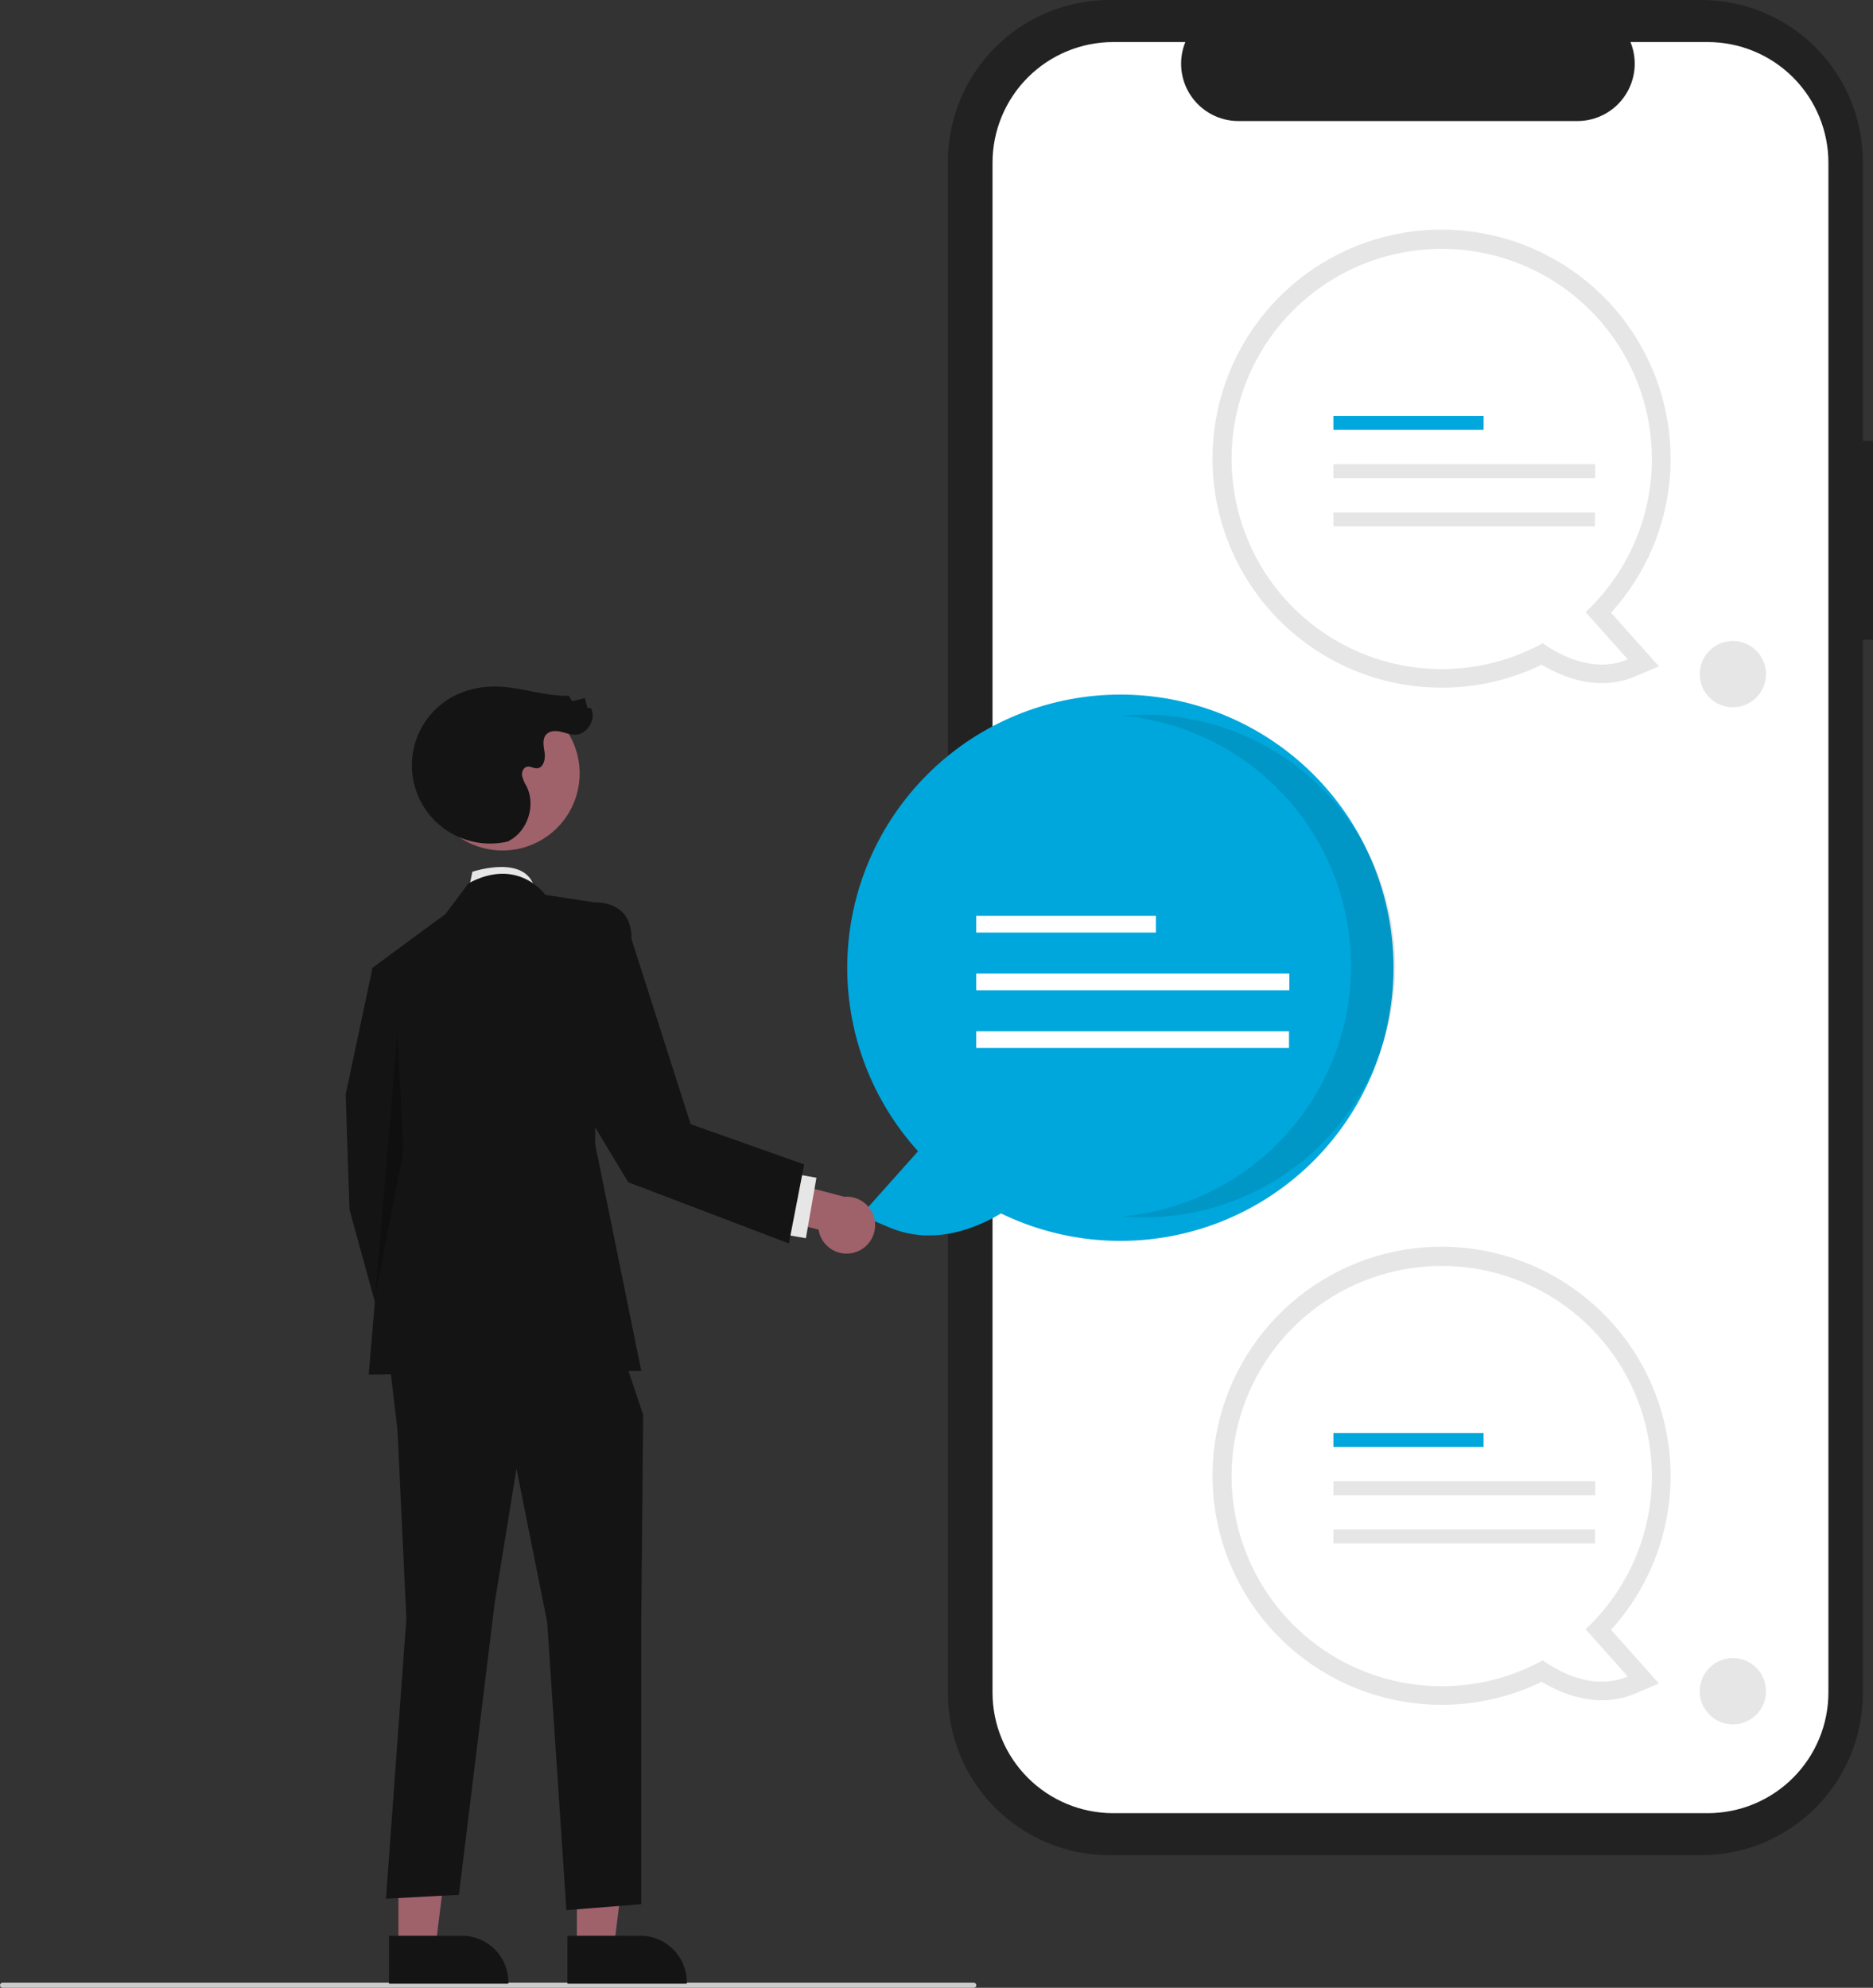 <svg width="311" height="330" viewBox="0 0 311 330" fill="none" xmlns="http://www.w3.org/2000/svg">
<rect x="0" y="0" width="311" height="330" fill="#333333" stroke="none"/>
<g clip-path="url(#clip0)">
<path d="M311 73.19H309.307V26.831C309.307 23.308 308.613 19.819 307.265 16.563C305.916 13.308 303.939 10.35 301.447 7.859C298.955 5.367 295.997 3.391 292.741 2.042C289.485 0.694 285.995 2.7788e-06 282.471 0H184.233C180.708 -8.33612e-06 177.219 0.694 173.963 2.042C170.707 3.391 167.748 5.367 165.256 7.859C162.764 10.35 160.787 13.308 159.439 16.563C158.09 19.819 157.396 23.308 157.396 26.831V281.16C157.396 288.276 160.223 295.1 165.256 300.132C170.289 305.164 177.115 307.991 184.233 307.991H282.471C289.588 307.991 296.414 305.164 301.447 300.132C306.48 295.101 309.307 288.276 309.307 281.16V106.189H311L311 73.19Z" fill="#222222"/>
<path d="M283.553 6.981H270.73C271.32 8.426 271.545 9.994 271.386 11.547C271.226 13.1 270.687 14.59 269.816 15.886C268.946 17.182 267.769 18.243 266.391 18.977C265.013 19.711 263.476 20.096 261.914 20.096H205.635C204.074 20.096 202.536 19.712 201.158 18.977C199.78 18.243 198.604 17.182 197.733 15.886C196.862 14.59 196.323 13.1 196.164 11.547C196.005 9.994 196.23 8.426 196.819 6.981H184.842C179.527 6.981 174.429 9.092 170.671 12.849C166.912 16.607 164.801 21.704 164.801 27.018V280.973C164.801 286.287 166.912 291.384 170.671 295.142C174.429 298.899 179.527 301.01 184.842 301.01H283.553C286.185 301.01 288.791 300.492 291.223 299.485C293.654 298.478 295.864 297.002 297.725 295.142C299.586 293.281 301.062 291.072 302.069 288.641C303.076 286.21 303.595 283.605 303.595 280.973V27.018C303.595 24.387 303.076 21.781 302.069 19.35C301.062 16.919 299.586 14.71 297.725 12.849C295.864 10.989 293.654 9.513 291.223 8.506C288.791 7.499 286.185 6.981 283.553 6.981Z" fill="white"/>
<path d="M239.379 283.023C230.656 283.027 222.197 280.033 215.419 274.544C208.641 269.054 203.956 261.402 202.15 252.87C200.343 244.338 201.525 235.445 205.497 227.68C209.468 219.916 215.989 213.752 223.965 210.222C231.941 206.692 240.889 206.01 249.308 208.291C257.727 210.572 265.107 215.677 270.209 222.75C275.312 229.823 277.828 238.435 277.336 247.142C276.843 255.849 273.372 264.122 267.505 270.575L275.448 279.478L271.484 281.159C265.352 283.759 259.352 281.229 255.984 279.209C250.808 281.718 245.131 283.022 239.379 283.023ZM239.379 213.218C234.528 213.22 229.741 214.33 225.385 216.464C221.029 218.598 217.219 221.699 214.245 225.531C211.272 229.363 209.213 233.823 208.228 238.572C207.242 243.321 207.356 248.232 208.559 252.93C209.763 257.628 212.025 261.989 215.172 265.68C218.319 269.37 222.269 272.292 226.719 274.223C231.169 276.154 236.001 277.042 240.847 276.82C245.692 276.598 250.423 275.271 254.678 272.941L256.374 272.009L257.952 273.131C259.755 274.442 261.802 275.378 263.973 275.885L258.975 270.283L261.166 268.225C264.348 265.261 266.883 261.671 268.61 257.68C270.338 253.689 271.22 249.384 271.203 245.036C271.193 236.6 267.837 228.513 261.871 222.548C255.905 216.583 247.816 213.228 239.379 213.218Z" fill="#E6E6E6"/>
<path d="M274.288 245.036C274.285 237.389 271.77 229.956 267.129 223.878C262.488 217.801 255.978 213.416 248.601 211.398C241.225 209.38 233.389 209.841 226.3 212.71C219.21 215.578 213.26 220.696 209.364 227.276C205.468 233.856 203.842 241.533 204.736 249.127C205.629 256.721 208.994 263.811 214.311 269.307C219.629 274.803 226.605 278.4 234.166 279.545C241.728 280.69 249.457 279.32 256.163 275.645C258.576 277.361 264.463 280.785 270.279 278.319L263.279 270.473C266.759 267.213 269.531 263.273 271.425 258.897C273.319 254.522 274.294 249.804 274.288 245.036Z" fill="white"/>
<path d="M246.344 237.899H221.399V240.215H246.344V237.899Z" fill="#00A7DC"/>
<path d="M264.876 245.911H221.399V248.227H264.876V245.911Z" fill="#E6E6E6"/>
<path d="M264.833 253.923H221.399V256.239H264.833V253.923Z" fill="#E6E6E6"/>
<path d="M239.379 114.169C230.656 114.173 222.197 111.179 215.419 105.69C208.641 100.2 203.956 92.548 202.15 84.016C200.343 75.484 201.525 66.591 205.497 58.826C209.468 51.062 215.989 44.898 223.965 41.368C231.941 37.838 240.889 37.156 249.308 39.437C257.727 41.718 265.107 46.823 270.209 53.896C275.312 60.969 277.828 69.581 277.335 78.288C276.843 86.995 273.372 95.268 267.505 101.721L275.448 110.623L271.484 112.304C265.352 114.905 259.352 112.374 255.984 110.355C250.808 112.864 245.131 114.168 239.379 114.169ZM239.379 44.364C234.528 44.365 229.741 45.476 225.385 47.61C221.029 49.744 217.219 52.845 214.245 56.677C211.272 60.508 209.213 64.969 208.228 69.718C207.242 74.466 207.356 79.377 208.559 84.076C209.763 88.774 212.025 93.135 215.172 96.825C218.319 100.516 222.269 103.438 226.719 105.369C231.168 107.3 236.001 108.188 240.847 107.966C245.692 107.743 250.423 106.417 254.678 104.087L256.374 103.154L257.952 104.277C259.755 105.588 261.802 106.524 263.973 107.031L258.975 101.429L261.166 99.371C264.348 96.407 266.883 92.817 268.61 88.826C270.338 84.835 271.22 80.53 271.203 76.181C271.193 67.746 267.837 59.659 261.871 53.694C255.905 47.729 247.816 44.373 239.379 44.364V44.364Z" fill="#E6E6E6"/>
<path d="M274.288 76.181C274.285 68.535 271.77 61.101 267.129 55.024C262.488 48.946 255.978 44.561 248.601 42.543C241.225 40.525 233.389 40.986 226.3 43.855C219.21 46.724 213.26 51.842 209.364 58.422C205.468 65.001 203.842 72.678 204.736 80.272C205.629 87.867 208.994 94.957 214.311 100.452C219.629 105.948 226.605 109.545 234.166 110.69C241.728 111.835 249.457 110.465 256.163 106.79C258.577 108.507 264.463 111.931 270.279 109.464L263.279 101.619C266.759 98.359 269.531 94.419 271.425 90.043C273.319 85.667 274.294 80.949 274.288 76.181Z" fill="white"/>
<path d="M246.344 69.045H221.399V71.361H246.344V69.045Z" fill="#00A7DC"/>
<path d="M264.876 77.057H221.399V79.373H264.876V77.057Z" fill="#E6E6E6"/>
<path d="M264.833 85.069H221.399V87.385H264.833V85.069Z" fill="#E6E6E6"/>
<path d="M287.733 117.413C290.772 117.413 293.236 114.95 293.236 111.912C293.236 108.874 290.772 106.41 287.733 106.41C284.694 106.41 282.23 108.874 282.23 111.912C282.23 114.95 284.694 117.413 287.733 117.413Z" fill="#E6E6E6"/>
<path d="M287.733 286.268C290.772 286.268 293.236 283.805 293.236 280.766C293.236 277.728 290.772 275.265 287.733 275.265C284.694 275.265 282.23 277.728 282.23 280.766C282.23 283.805 284.694 286.268 287.733 286.268Z" fill="#E6E6E6"/>
<path d="M166.211 201.444C162.184 203.858 155.01 206.883 147.678 203.774L142.939 201.764L152.436 191.12C144.858 182.766 140.665 171.888 140.676 160.609C140.688 149.33 144.903 138.461 152.499 130.122C160.094 121.783 170.526 116.573 181.756 115.51C192.987 114.446 204.211 117.605 213.238 124.37C222.265 131.134 228.446 141.019 230.576 152.095C232.705 163.171 230.63 174.643 224.755 184.271C218.88 193.9 209.627 200.994 198.802 204.169C187.978 207.344 176.358 206.373 166.211 201.444H166.211Z" fill="#00A7DC"/>
<path opacity="0.1" d="M224.325 160.373C224.324 149.944 220.418 139.893 213.375 132.199C206.333 124.506 196.664 119.728 186.274 118.806C187.49 118.699 188.72 118.641 189.963 118.641C201.029 118.649 211.639 123.048 219.461 130.874C227.283 138.699 231.677 149.31 231.677 160.373C231.677 171.436 227.283 182.047 219.461 189.872C211.639 197.697 201.029 202.097 189.963 202.104C188.722 202.104 187.494 202.046 186.28 201.94C196.669 201.016 206.336 196.237 213.377 188.544C220.419 180.851 224.324 170.801 224.325 160.373Z" fill="black"/>
<path d="M191.924 152.051H162.098V154.82H191.924V152.051Z" fill="white"/>
<path d="M214.082 161.63H162.098V164.4H214.082V161.63Z" fill="white"/>
<path d="M214.031 171.21H162.098V173.979H214.031V171.21Z" fill="white"/>
<path d="M0.423 330H161.693C161.806 330 161.913 329.955 161.993 329.876C162.072 329.797 162.117 329.689 162.117 329.577C162.117 329.465 162.072 329.357 161.993 329.278C161.913 329.198 161.806 329.154 161.693 329.154H0.423C0.311 329.154 0.203 329.198 0.124 329.278C0.045 329.357 0 329.465 0 329.577C0 329.689 0.045 329.797 0.124 329.876C0.203 329.955 0.311 330 0.423 330Z" fill="#CCCCCC"/>
<path d="M77.793 147.915L78.43 144.728C78.43 144.728 87.805 141.542 88.855 147.915H77.793Z" fill="#E6E6E6"/>
<path d="M95.786 323.361L101.932 323.361L104.856 299.658L95.785 299.659L95.786 323.361Z" fill="#9F616A"/>
<path d="M94.218 321.355L106.323 321.355H106.323C108.369 321.355 110.331 322.167 111.777 323.614C113.224 325.06 114.037 327.021 114.037 329.067V329.317L94.218 329.318L94.218 321.355Z" fill="#141414"/>
<path d="M66.156 323.361L72.303 323.361L75.227 299.658L66.155 299.659L66.156 323.361Z" fill="#9F616A"/>
<path d="M64.588 321.355L76.693 321.355H76.693C78.739 321.355 80.701 322.167 82.148 323.614C83.594 325.06 84.407 327.021 84.407 329.067V329.317L64.589 329.318L64.588 321.355Z" fill="#141414"/>
<path d="M68.869 161.297L61.858 160.66L57.396 181.69L58.033 200.808L65.045 226.299L74.606 220.564L69.507 194.436L68.869 161.297Z" fill="#141414"/>
<path d="M64.431 224.069L66.001 237.451L67.475 268.678L64.089 315.212L76.199 314.562L82.135 266.129L85.76 243.824L90.859 269.315L94.047 317.111L106.476 316.115V269.147L106.795 234.902L102.333 221.52L64.431 224.069Z" fill="#141414"/>
<path d="M90.541 148.552C90.541 148.552 86.079 142.179 77.793 146.64L73.968 151.738L61.858 160.66L64.407 190.612L61.22 228.211L106.476 227.574L98.827 189.975V149.826L90.541 148.552Z" fill="#141414"/>
<path opacity="0.25" d="M66.001 171.238L62.346 214.928L66.957 191.249L66.001 171.238Z" fill="black"/>
<path d="M142.075 207.869C141.424 208.09 140.733 208.166 140.05 208.091C139.367 208.016 138.708 207.792 138.121 207.435C137.534 207.078 137.032 206.597 136.651 206.025C136.27 205.453 136.019 204.805 135.915 204.126L125.486 201.549L125.507 194.83L140.183 198.676C141.336 198.578 142.485 198.907 143.412 199.599C144.339 200.291 144.98 201.3 145.213 202.433C145.447 203.566 145.256 204.745 144.677 205.747C144.099 206.749 143.173 207.504 142.075 207.869Z" fill="#9F616A"/>
<path d="M131.17 194.75L129.416 204.795L133.811 205.562L135.565 195.517L131.17 194.75Z" fill="#E6E6E6"/>
<path d="M89.587 139.623C95.79 136.233 98.069 128.457 94.678 122.256C91.288 116.054 83.511 113.775 77.308 117.165C71.105 120.555 68.826 128.331 72.216 134.532C75.607 140.734 83.384 143.013 89.587 139.623Z" fill="#9F616A"/>
<path d="M84.403 139.682C81.272 140.434 77.973 139.995 75.147 138.451C72.321 136.907 70.169 134.368 69.111 131.328C68.052 128.287 68.161 124.961 69.418 121.996C70.674 119.032 72.988 116.639 75.909 115.285C78.159 114.281 80.619 113.839 83.078 113.998C86.906 114.2 90.626 115.614 94.458 115.51L95.014 116.403L97.107 115.895L97.555 117.556L98.107 117.537C99.094 119.372 97.505 121.999 95.421 121.977C94.596 121.968 93.816 121.625 93.009 121.452C92.202 121.279 91.252 121.322 90.696 121.931C89.973 122.723 90.287 123.959 90.438 125.02C90.589 126.082 90.212 127.512 89.141 127.546C88.593 127.564 88.072 127.171 87.534 127.275C86.908 127.395 86.591 128.151 86.682 128.783C86.838 129.402 87.091 129.993 87.432 130.533C88.986 133.633 87.674 137.852 84.635 139.525" fill="#141414"/>
<path d="M95.785 152.289L98.827 149.826C98.827 149.826 104.967 149.4 104.856 155.907L114.681 186.633L133.529 193.308L130.989 206.427L104.322 196.271L90.777 173.825L95.785 152.289Z" fill="#141414"/>
</g>
<defs>
<clipPath id="clip0">
<rect width="311" height="330" fill="white"/>
</clipPath>
</defs>
</svg>
